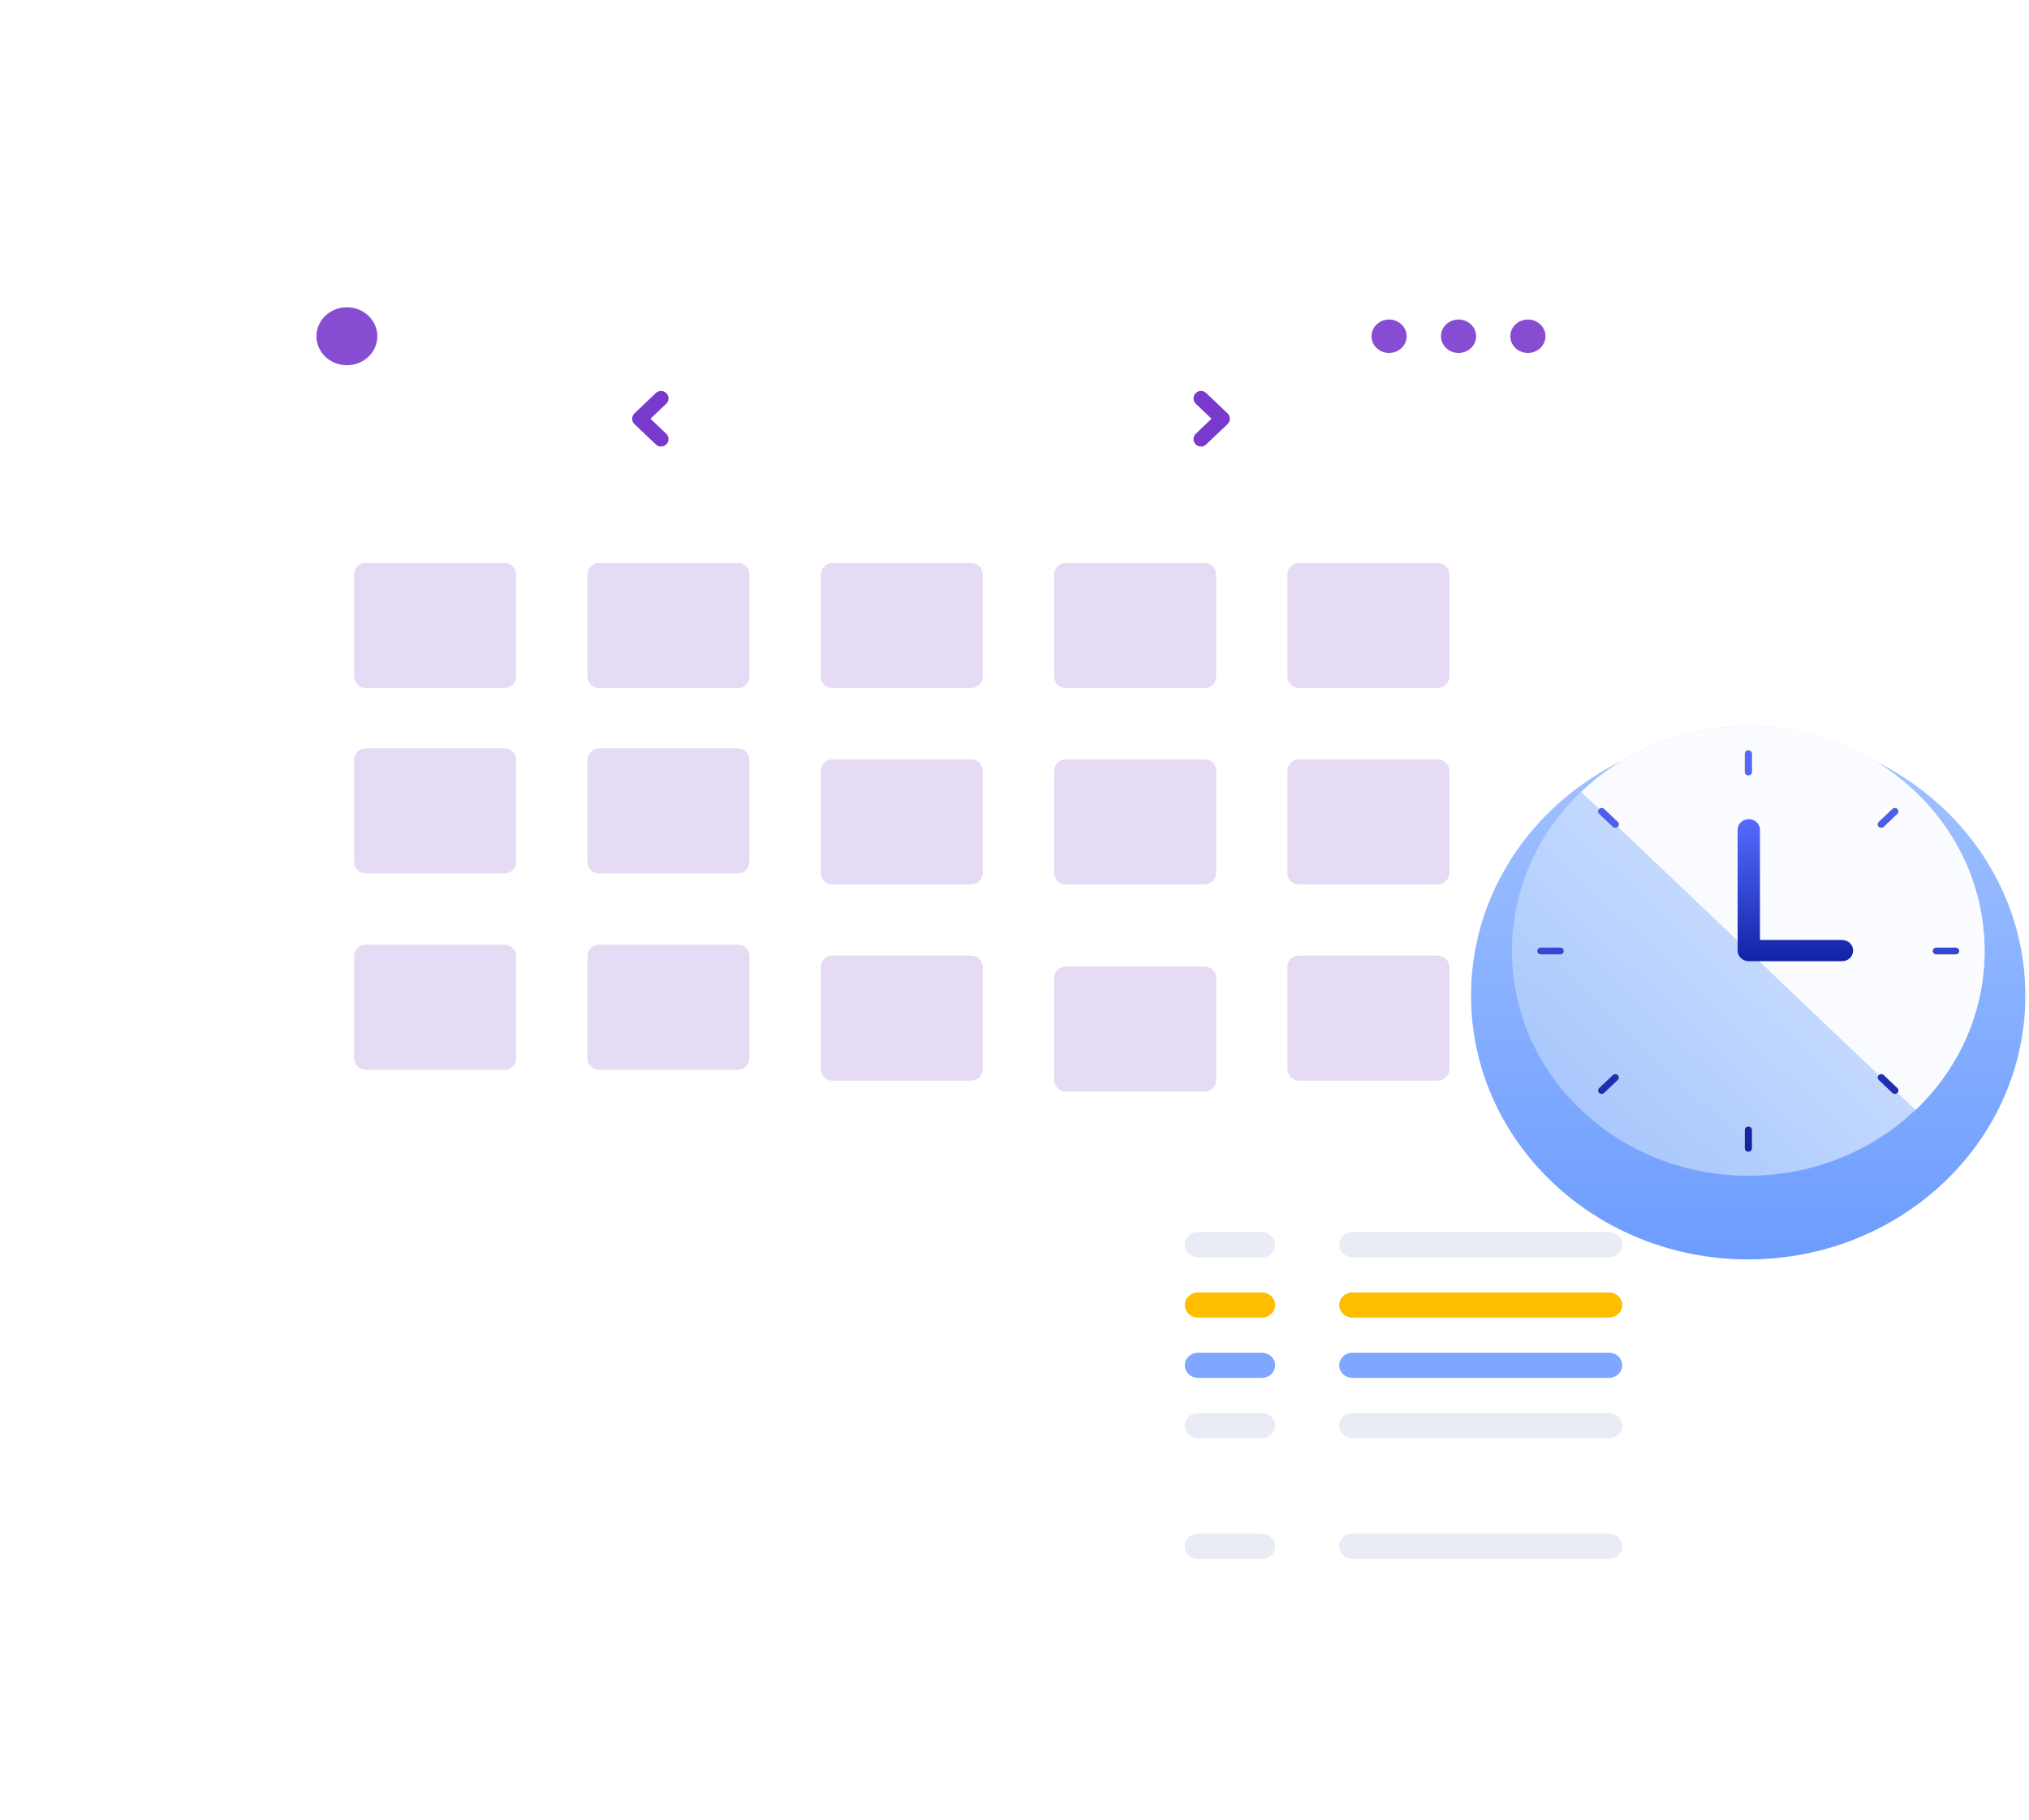 <svg width="136" height="122" viewBox="0 0 136 122" fill="none" xmlns="http://www.w3.org/2000/svg">
<g filter="url(#filter0_b_517_1391)">
<circle cx="108" cy="117" r="90" fill="url(#paint0_radial_517_1391)"/>
</g>
<g clip-path="url(#clip0_517_1391)">
<path d="M47.297 17.799L42.654 17.315C42.346 16.417 41.965 15.542 41.513 14.698L44.437 11.23C44.805 10.686 44.724 9.969 44.243 9.511L38.442 3.989C37.96 3.531 37.207 3.454 36.635 3.804L32.992 6.588C32.106 6.158 31.186 5.795 30.242 5.502L29.734 1.082C29.59 0.448 29.001 -0.004 28.319 -0.004H20.119C19.44 -0.004 18.848 0.448 18.704 1.082L18.196 5.502C17.252 5.795 16.332 6.158 15.446 6.588L11.803 3.804C11.23 3.454 10.478 3.531 9.996 3.989L4.195 9.511C3.713 9.969 3.633 10.686 4.001 11.23L6.925 14.698C6.473 15.542 6.092 16.417 5.784 17.315L1.141 17.799C0.475 17.936 0 18.497 0 19.146V26.951C0 27.597 0.475 28.158 1.141 28.298L5.784 28.782C6.092 29.68 6.473 30.556 6.925 31.399L4.001 34.867C3.633 35.412 3.713 36.128 4.195 36.587L9.996 42.105C10.478 42.563 11.23 42.64 11.803 42.29L15.446 39.507C16.332 39.937 17.252 40.3 18.196 40.593L18.704 45.012C18.848 45.646 19.437 46.098 20.119 46.098H28.319C28.998 46.098 29.59 45.646 29.734 45.012L30.242 40.593C31.186 40.3 32.106 39.937 32.992 39.507L36.635 42.29C37.207 42.64 37.96 42.563 38.442 42.105L44.243 36.587C44.724 36.128 44.805 35.412 44.437 34.867L41.513 31.399C41.965 30.556 42.346 29.68 42.654 28.782L47.297 28.298C47.963 28.161 48.438 27.601 48.438 26.951V19.146C48.438 18.5 47.963 17.939 47.297 17.799ZM24.104 36.994C16.011 36.994 9.451 30.75 9.451 23.047C9.451 15.344 16.011 9.103 24.104 9.103C32.196 9.103 38.756 15.348 38.756 23.05C38.756 30.753 32.196 36.997 24.104 36.997V36.994Z" fill="white"/>
<g style="mix-blend-mode:multiply" opacity="0.6">
<path d="M82.149 81.015L79.262 80.715C79.072 80.158 78.834 79.61 78.553 79.088L80.373 76.932C80.6 76.595 80.55 76.149 80.252 75.862L76.646 72.43C76.348 72.146 75.88 72.099 75.522 72.315L73.257 74.047C72.705 73.78 72.133 73.554 71.548 73.372L71.233 70.624C71.143 70.229 70.778 69.949 70.353 69.949H65.255C64.83 69.949 64.466 70.229 64.375 70.624L64.061 73.372C63.475 73.554 62.9 73.78 62.351 74.047L60.086 72.315C59.732 72.099 59.264 72.146 58.962 72.43L55.356 75.862C55.058 76.146 55.008 76.592 55.236 76.932L57.056 79.088C56.775 79.614 56.537 80.158 56.346 80.715L53.459 81.015C53.044 81.101 52.75 81.448 52.75 81.852V86.705C52.75 87.106 53.044 87.456 53.459 87.542L56.346 87.842C56.537 88.399 56.775 88.947 57.056 89.469L55.236 91.625C55.008 91.962 55.058 92.408 55.356 92.695L58.962 96.127C59.26 96.411 59.728 96.458 60.086 96.242L62.351 94.51C62.903 94.777 63.475 95.003 64.061 95.185L64.375 97.933C64.466 98.328 64.83 98.608 65.255 98.608H70.353C70.778 98.608 71.143 98.328 71.233 97.933L71.548 95.185C72.133 95.003 72.709 94.777 73.257 94.51L75.522 96.242C75.877 96.458 76.345 96.411 76.646 96.127L80.252 92.695C80.55 92.411 80.6 91.965 80.373 91.625L78.553 89.469C78.834 88.944 79.072 88.399 79.262 87.842L82.149 87.542C82.564 87.456 82.859 87.109 82.859 86.705V81.852C82.859 81.448 82.564 81.101 82.149 81.015ZM67.727 91.303C63.653 91.303 60.347 88.157 60.347 84.278C60.347 80.4 63.653 77.254 67.727 77.254C71.802 77.254 75.107 80.4 75.107 84.278C75.107 88.157 71.802 91.303 67.727 91.303Z" fill="white"/>
</g>
<g filter="url(#filter1_d_517_1391)">
<path d="M101.241 15.234H23.572C19.265 15.234 15.773 18.558 15.773 22.657V76.876C15.773 80.975 19.265 84.298 23.572 84.298H101.241C105.548 84.298 109.039 80.975 109.039 76.876V22.657C109.039 18.558 105.548 15.234 101.241 15.234Z" fill="white"/>
</g>
<path d="M80.5 26.711L81.932 28.074L80.5 29.437" stroke="#7939CC" stroke-linecap="round" stroke-linejoin="round"/>
<path d="M44.307 26.711L42.875 28.074L44.307 29.437" stroke="#7939CC" stroke-linecap="round" stroke-linejoin="round"/>
<g style="mix-blend-mode:soft-light" opacity="0.9">
<path d="M94.285 22.543C94.285 23.16 93.756 23.664 93.107 23.664C92.458 23.664 91.93 23.16 91.93 22.543C91.93 21.925 92.458 21.422 93.107 21.422C93.756 21.422 94.285 21.925 94.285 22.543Z" fill="#7939CC"/>
</g>
<g style="mix-blend-mode:soft-light" opacity="0.9">
<path d="M98.941 22.543C98.941 23.16 98.412 23.664 97.763 23.664C97.115 23.664 96.586 23.16 96.586 22.543C96.586 21.925 97.115 21.422 97.763 21.422C98.412 21.422 98.941 21.925 98.941 22.543Z" fill="#7939CC"/>
</g>
<g style="mix-blend-mode:soft-light" opacity="0.9">
<path d="M103.59 22.543C103.59 23.16 103.061 23.664 102.412 23.664C101.763 23.664 101.234 23.16 101.234 22.543C101.234 21.925 101.763 21.422 102.412 21.422C103.061 21.422 103.59 21.925 103.59 22.543Z" fill="#7939CC"/>
</g>
<g style="mix-blend-mode:soft-light" opacity="0.9">
<path d="M25.292 22.544C25.292 23.617 24.379 24.486 23.252 24.486C22.124 24.486 21.211 23.617 21.211 22.544C21.211 21.471 22.124 20.602 23.252 20.602C24.379 20.602 25.292 21.471 25.292 22.544Z" fill="#7939CC"/>
</g>
<g filter="url(#filter2_d_517_1391)">
<path d="M109.994 76.047H78.149C75.474 76.047 73.305 78.111 73.305 80.658V106.457C73.305 109.003 75.474 111.068 78.149 111.068H109.994C112.669 111.068 114.838 109.003 114.838 106.457V80.658C114.838 78.111 112.669 76.047 109.994 76.047Z" fill="white"/>
</g>
<path d="M84.583 84.293H80.301C79.809 84.293 79.414 83.914 79.414 83.449C79.414 82.981 79.812 82.606 80.301 82.606H84.583C85.075 82.606 85.469 82.984 85.469 83.449C85.469 83.917 85.071 84.293 84.583 84.293Z" fill="#E9EBF5"/>
<path d="M107.847 84.293H90.652C90.16 84.293 89.766 83.914 89.766 83.449C89.766 82.981 90.164 82.606 90.652 82.606H107.847C108.339 82.606 108.734 82.984 108.734 83.449C108.734 83.917 108.336 84.293 107.847 84.293Z" fill="#E9EBF5"/>
<path d="M84.583 88.336H80.301C79.809 88.336 79.414 87.957 79.414 87.492C79.414 87.024 79.812 86.648 80.301 86.648H84.583C85.075 86.648 85.469 87.027 85.469 87.492C85.469 87.96 85.071 88.336 84.583 88.336Z" fill="#FFBD00"/>
<path d="M107.847 88.336H90.652C90.16 88.336 89.766 87.957 89.766 87.492C89.766 87.024 90.164 86.648 90.652 86.648H107.847C108.339 86.648 108.734 87.027 108.734 87.492C108.734 87.96 108.336 88.336 107.847 88.336Z" fill="#FFBD00"/>
<path d="M84.583 92.379H80.301C79.809 92.379 79.414 92 79.414 91.535C79.414 91.067 79.812 90.691 80.301 90.691H84.583C85.075 90.691 85.469 91.07 85.469 91.535C85.469 92.003 85.071 92.379 84.583 92.379Z" fill="#80A7FF"/>
<path d="M107.847 92.379H90.652C90.16 92.379 89.766 92 89.766 91.535C89.766 91.067 90.164 90.691 90.652 90.691H107.847C108.339 90.691 108.734 91.07 108.734 91.535C108.734 92.003 108.336 92.379 107.847 92.379Z" fill="#80A7FF"/>
<path d="M84.583 96.422H80.301C79.809 96.422 79.414 96.043 79.414 95.578C79.414 95.11 79.812 94.734 80.301 94.734H84.583C85.075 94.734 85.469 95.113 85.469 95.578C85.469 96.046 85.071 96.422 84.583 96.422Z" fill="#E9EBF5"/>
<path d="M107.847 96.422H90.652C90.16 96.422 89.766 96.043 89.766 95.578C89.766 95.11 90.164 94.734 90.652 94.734H107.847C108.339 94.734 108.734 95.113 108.734 95.578C108.734 96.046 108.336 96.422 107.847 96.422Z" fill="#E9EBF5"/>
<path d="M84.583 100.465H80.301C79.809 100.465 79.414 100.086 79.414 99.621C79.414 99.153 79.812 98.777 80.301 98.777H84.583C85.075 98.777 85.469 99.156 85.469 99.621C85.469 100.089 85.071 100.465 84.583 100.465Z" fill="white"/>
<path d="M107.847 100.465H90.652C90.16 100.465 89.766 100.086 89.766 99.621C89.766 99.153 90.164 98.777 90.652 98.777H107.847C108.339 98.777 108.734 99.156 108.734 99.621C108.734 100.089 108.336 100.465 107.847 100.465Z" fill="white"/>
<path d="M84.583 104.512H80.301C79.809 104.512 79.414 104.133 79.414 103.668C79.414 103.2 79.812 102.824 80.301 102.824H84.583C85.075 102.824 85.469 103.203 85.469 103.668C85.469 104.136 85.071 104.512 84.583 104.512Z" fill="#E9EBF5"/>
<path d="M107.847 104.508H90.652C90.16 104.508 89.766 104.129 89.766 103.664C89.766 103.196 90.164 102.82 90.652 102.82H107.847C108.339 102.82 108.734 103.199 108.734 103.664C108.734 104.132 108.336 104.508 107.847 104.508Z" fill="#E9EBF5"/>
<g filter="url(#filter3_d_517_1391)">
<path d="M117.178 81.435C127.438 81.435 135.755 73.518 135.755 63.753C135.755 53.987 127.438 46.07 117.178 46.07C106.919 46.07 98.602 53.987 98.602 63.753C98.602 73.518 106.919 81.435 117.178 81.435Z" fill="url(#paint1_linear_517_1391)"/>
</g>
<path d="M128.385 74.415C122.206 80.296 112.157 80.296 105.978 74.415C99.799 68.534 99.799 58.968 105.978 53.087C112.157 47.205 122.206 47.205 128.385 53.087C134.564 58.968 134.564 68.534 128.385 74.415Z" fill="url(#paint2_linear_517_1391)"/>
<g style="mix-blend-mode:soft-light" opacity="0.9">
<path d="M128.392 53.091C122.213 47.209 112.163 47.209 105.984 53.091L128.392 74.419C134.571 68.538 134.571 58.972 128.392 53.091Z" fill="white"/>
</g>
<path d="M123.464 63.016H117.967V55.631C117.967 55.236 117.633 54.918 117.218 54.918C116.803 54.918 116.469 55.236 116.469 55.631V63.729C116.469 64.124 116.803 64.442 117.218 64.442H123.464C123.879 64.442 124.213 64.124 124.213 63.729C124.213 63.334 123.879 63.016 123.464 63.016Z" fill="url(#paint3_linear_517_1391)"/>
<path d="M117.191 50.301C117.06 50.301 116.953 50.403 116.953 50.527V51.756C116.953 51.88 117.06 51.982 117.191 51.982C117.321 51.982 117.428 51.88 117.428 51.756V50.527C117.428 50.403 117.321 50.301 117.191 50.301Z" fill="url(#paint4_linear_517_1391)"/>
<path d="M117.191 75.531C117.06 75.531 116.953 75.633 116.953 75.757V76.987C116.953 77.111 117.06 77.213 117.191 77.213C117.321 77.213 117.428 77.111 117.428 76.987V75.757C117.428 75.633 117.321 75.531 117.191 75.531Z" fill="url(#paint5_linear_517_1391)"/>
<path d="M104.576 63.531H103.284C103.154 63.531 103.047 63.633 103.047 63.757C103.047 63.882 103.154 63.983 103.284 63.983H104.576C104.706 63.983 104.813 63.882 104.813 63.757C104.813 63.633 104.706 63.531 104.576 63.531Z" fill="url(#paint6_linear_517_1391)"/>
<path d="M131.084 63.531H129.792C129.662 63.531 129.555 63.633 129.555 63.757C129.555 63.882 129.662 63.983 129.792 63.983H131.084C131.214 63.983 131.321 63.882 131.321 63.757C131.321 63.633 131.214 63.531 131.084 63.531Z" fill="url(#paint7_linear_517_1391)"/>
<path d="M107.522 54.239C107.428 54.15 107.281 54.15 107.187 54.239C107.094 54.328 107.094 54.468 107.187 54.557L108.101 55.426C108.194 55.516 108.342 55.516 108.435 55.426C108.529 55.337 108.529 55.197 108.435 55.108L107.522 54.239Z" fill="url(#paint8_linear_517_1391)"/>
<path d="M126.264 72.082C126.17 71.993 126.023 71.993 125.93 72.082C125.836 72.172 125.836 72.312 125.93 72.401L126.843 73.27C126.937 73.359 127.084 73.359 127.177 73.27C127.271 73.181 127.271 73.041 127.177 72.952L126.264 72.082Z" fill="url(#paint9_linear_517_1391)"/>
<path d="M108.101 72.082L107.187 72.952C107.094 73.041 107.094 73.181 107.187 73.27C107.281 73.359 107.428 73.359 107.522 73.27L108.435 72.401C108.529 72.312 108.529 72.172 108.435 72.082C108.342 71.993 108.194 71.993 108.101 72.082Z" fill="url(#paint10_linear_517_1391)"/>
<path d="M126.843 54.239L125.93 55.108C125.836 55.197 125.836 55.337 125.93 55.426C126.023 55.516 126.17 55.516 126.264 55.426L127.177 54.557C127.271 54.468 127.271 54.328 127.177 54.239C127.084 54.15 126.937 54.15 126.843 54.239Z" fill="url(#paint11_linear_517_1391)"/>
<path d="M117.191 50.301C117.06 50.301 116.953 50.403 116.953 50.527V51.756C116.953 51.88 117.06 51.982 117.191 51.982C117.321 51.982 117.428 51.88 117.428 51.756V50.527C117.428 50.403 117.321 50.301 117.191 50.301Z" fill="url(#paint12_linear_517_1391)"/>
<path d="M117.191 75.531C117.06 75.531 116.953 75.633 116.953 75.757V76.987C116.953 77.111 117.06 77.213 117.191 77.213C117.321 77.213 117.428 77.111 117.428 76.987V75.757C117.428 75.633 117.321 75.531 117.191 75.531Z" fill="url(#paint13_linear_517_1391)"/>
<path d="M104.576 63.531H103.284C103.154 63.531 103.047 63.633 103.047 63.757C103.047 63.882 103.154 63.983 103.284 63.983H104.576C104.706 63.983 104.813 63.882 104.813 63.757C104.813 63.633 104.706 63.531 104.576 63.531Z" fill="url(#paint14_linear_517_1391)"/>
<path d="M131.084 63.531H129.792C129.662 63.531 129.555 63.633 129.555 63.757C129.555 63.882 129.662 63.983 129.792 63.983H131.084C131.214 63.983 131.321 63.882 131.321 63.757C131.321 63.633 131.214 63.531 131.084 63.531Z" fill="url(#paint15_linear_517_1391)"/>
<path d="M107.522 54.239C107.428 54.15 107.281 54.15 107.187 54.239C107.094 54.328 107.094 54.468 107.187 54.557L108.101 55.426C108.194 55.516 108.342 55.516 108.435 55.426C108.529 55.337 108.529 55.197 108.435 55.108L107.522 54.239Z" fill="url(#paint16_linear_517_1391)"/>
<path d="M126.264 72.082C126.17 71.993 126.023 71.993 125.93 72.082C125.836 72.172 125.836 72.312 125.93 72.401L126.843 73.27C126.937 73.359 127.084 73.359 127.177 73.27C127.271 73.181 127.271 73.041 127.177 72.952L126.264 72.082Z" fill="url(#paint17_linear_517_1391)"/>
<path d="M108.101 72.082L107.187 72.952C107.094 73.041 107.094 73.181 107.187 73.27C107.281 73.359 107.428 73.359 107.522 73.27L108.435 72.401C108.529 72.312 108.529 72.172 108.435 72.082C108.342 71.993 108.194 71.993 108.101 72.082Z" fill="url(#paint18_linear_517_1391)"/>
<path d="M126.843 54.239L125.93 55.108C125.836 55.197 125.836 55.337 125.93 55.426C126.023 55.516 126.17 55.516 126.264 55.426L127.177 54.557C127.271 54.468 127.271 54.328 127.177 54.239C127.084 54.15 126.937 54.15 126.843 54.239Z" fill="url(#paint19_linear_517_1391)"/>
<path opacity="0.9" d="M33.817 37.742H24.514C24.083 37.742 23.734 38.09 23.734 38.518V45.354C23.734 45.782 24.083 46.13 24.514 46.13H33.817C34.248 46.13 34.597 45.782 34.597 45.354V38.518C34.597 38.09 34.248 37.742 33.817 37.742Z" fill="#7939CC" fill-opacity="0.2"/>
<path opacity="0.9" d="M33.817 50.172H24.514C24.083 50.172 23.734 50.519 23.734 50.948V57.783C23.734 58.212 24.083 58.559 24.514 58.559H33.817C34.248 58.559 34.597 58.212 34.597 57.783V50.948C34.597 50.519 34.248 50.172 33.817 50.172Z" fill="#7939CC" fill-opacity="0.2"/>
<path opacity="0.9" d="M33.817 63.336H24.514C24.083 63.336 23.734 63.683 23.734 64.112V70.947C23.734 71.376 24.083 71.723 24.514 71.723H33.817C34.248 71.723 34.597 71.376 34.597 70.947V64.112C34.597 63.683 34.248 63.336 33.817 63.336Z" fill="#7939CC" fill-opacity="0.2"/>
<path opacity="0.9" d="M49.458 63.336H40.154C39.724 63.336 39.375 63.683 39.375 64.112V70.947C39.375 71.376 39.724 71.723 40.154 71.723H49.458C49.889 71.723 50.237 71.376 50.237 70.947V64.112C50.237 63.683 49.889 63.336 49.458 63.336Z" fill="#7939CC" fill-opacity="0.2"/>
<path opacity="0.9" d="M65.099 64.066H55.795C55.365 64.066 55.016 64.414 55.016 64.842V71.678C55.016 72.106 55.365 72.454 55.795 72.454H65.099C65.529 72.454 65.878 72.106 65.878 71.678V64.842C65.878 64.414 65.529 64.066 65.099 64.066Z" fill="#7939CC" fill-opacity="0.2"/>
<path opacity="0.9" d="M80.739 64.797H71.436C71.005 64.797 70.656 65.144 70.656 65.573V72.408C70.656 72.837 71.005 73.184 71.436 73.184H80.739C81.17 73.184 81.519 72.837 81.519 72.408V65.573C81.519 65.144 81.17 64.797 80.739 64.797Z" fill="#7939CC" fill-opacity="0.2"/>
<path opacity="0.9" d="M96.372 64.066H87.069C86.638 64.066 86.289 64.414 86.289 64.842V71.678C86.289 72.106 86.638 72.454 87.069 72.454H96.372C96.802 72.454 97.151 72.106 97.151 71.678V64.842C97.151 64.414 96.802 64.066 96.372 64.066Z" fill="#7939CC" fill-opacity="0.2"/>
<path opacity="0.9" d="M49.458 50.172H40.154C39.724 50.172 39.375 50.519 39.375 50.948V57.783C39.375 58.212 39.724 58.559 40.154 58.559H49.458C49.889 58.559 50.237 58.212 50.237 57.783V50.948C50.237 50.519 49.889 50.172 49.458 50.172Z" fill="#7939CC" fill-opacity="0.2"/>
<path opacity="0.9" d="M65.099 50.906H55.795C55.365 50.906 55.016 51.254 55.016 51.682V58.518C55.016 58.946 55.365 59.294 55.795 59.294H65.099C65.529 59.294 65.878 58.946 65.878 58.518V51.682C65.878 51.254 65.529 50.906 65.099 50.906Z" fill="#7939CC" fill-opacity="0.2"/>
<path opacity="0.9" d="M80.739 50.906H71.436C71.005 50.906 70.656 51.254 70.656 51.682V58.518C70.656 58.946 71.005 59.294 71.436 59.294H80.739C81.17 59.294 81.519 58.946 81.519 58.518V51.682C81.519 51.254 81.17 50.906 80.739 50.906Z" fill="#7939CC" fill-opacity="0.2"/>
<path opacity="0.9" d="M96.372 50.906H87.069C86.638 50.906 86.289 51.254 86.289 51.682V58.518C86.289 58.946 86.638 59.294 87.069 59.294H96.372C96.802 59.294 97.151 58.946 97.151 58.518V51.682C97.151 51.254 96.802 50.906 96.372 50.906Z" fill="#7939CC" fill-opacity="0.2"/>
<path opacity="0.9" d="M49.458 37.742H40.154C39.724 37.742 39.375 38.09 39.375 38.518V45.354C39.375 45.782 39.724 46.13 40.154 46.13H49.458C49.889 46.13 50.237 45.782 50.237 45.354V38.518C50.237 38.09 49.889 37.742 49.458 37.742Z" fill="#7939CC" fill-opacity="0.2"/>
<path opacity="0.9" d="M65.099 37.742H55.795C55.365 37.742 55.016 38.09 55.016 38.518V45.354C55.016 45.782 55.365 46.13 55.795 46.13H65.099C65.529 46.13 65.878 45.782 65.878 45.354V38.518C65.878 38.09 65.529 37.742 65.099 37.742Z" fill="#7939CC" fill-opacity="0.2"/>
<path opacity="0.9" d="M80.739 37.742H71.436C71.005 37.742 70.656 38.09 70.656 38.518V45.354C70.656 45.782 71.005 46.13 71.436 46.13H80.739C81.17 46.13 81.519 45.782 81.519 45.354V38.518C81.519 38.09 81.17 37.742 80.739 37.742Z" fill="#7939CC" fill-opacity="0.2"/>
<path opacity="0.9" d="M96.372 37.742H87.069C86.638 37.742 86.289 38.09 86.289 38.518V45.354C86.289 45.782 86.638 46.13 87.069 46.13H96.372C96.802 46.13 97.151 45.782 97.151 45.354V38.518C97.151 38.09 96.802 37.742 96.372 37.742Z" fill="#7939CC" fill-opacity="0.2"/>
</g>
<defs>
<filter id="filter0_b_517_1391" x="-24" y="-15" width="264" height="264" filterUnits="userSpaceOnUse" color-interpolation-filters="sRGB">
<feFlood flood-opacity="0" result="BackgroundImageFix"/>
<feGaussianBlur in="BackgroundImageFix" stdDeviation="21"/>
<feComposite in2="SourceAlpha" operator="in" result="effect1_backgroundBlur_517_1391"/>
<feBlend mode="normal" in="SourceGraphic" in2="effect1_backgroundBlur_517_1391" result="shape"/>
</filter>
<filter id="filter1_d_517_1391" x="1.773" y="6.234" width="121.266" height="97.064" filterUnits="userSpaceOnUse" color-interpolation-filters="sRGB">
<feFlood flood-opacity="0" result="BackgroundImageFix"/>
<feColorMatrix in="SourceAlpha" type="matrix" values="0 0 0 0 0 0 0 0 0 0 0 0 0 0 0 0 0 0 127 0" result="hardAlpha"/>
<feOffset dy="5"/>
<feGaussianBlur stdDeviation="7"/>
<feColorMatrix type="matrix" values="0 0 0 0 0.329 0 0 0 0 0.424 0 0 0 0 1 0 0 0 0.5 0"/>
<feBlend mode="normal" in2="BackgroundImageFix" result="effect1_dropShadow_517_1391"/>
<feBlend mode="normal" in="SourceGraphic" in2="effect1_dropShadow_517_1391" result="shape"/>
</filter>
<filter id="filter2_d_517_1391" x="63.305" y="69.047" width="61.531" height="55.022" filterUnits="userSpaceOnUse" color-interpolation-filters="sRGB">
<feFlood flood-opacity="0" result="BackgroundImageFix"/>
<feColorMatrix in="SourceAlpha" type="matrix" values="0 0 0 0 0 0 0 0 0 0 0 0 0 0 0 0 0 0 127 0" result="hardAlpha"/>
<feOffset dy="3"/>
<feGaussianBlur stdDeviation="5"/>
<feColorMatrix type="matrix" values="0 0 0 0 0.329 0 0 0 0 0.424 0 0 0 0 1 0 0 0 0.5 0"/>
<feBlend mode="normal" in2="BackgroundImageFix" result="effect1_dropShadow_517_1391"/>
<feBlend mode="normal" in="SourceGraphic" in2="effect1_dropShadow_517_1391" result="shape"/>
</filter>
<filter id="filter3_d_517_1391" x="88.602" y="39.07" width="57.152" height="55.365" filterUnits="userSpaceOnUse" color-interpolation-filters="sRGB">
<feFlood flood-opacity="0" result="BackgroundImageFix"/>
<feColorMatrix in="SourceAlpha" type="matrix" values="0 0 0 0 0 0 0 0 0 0 0 0 0 0 0 0 0 0 127 0" result="hardAlpha"/>
<feOffset dy="3"/>
<feGaussianBlur stdDeviation="5"/>
<feColorMatrix type="matrix" values="0 0 0 0 0.329 0 0 0 0 0.424 0 0 0 0 1 0 0 0 0.5 0"/>
<feBlend mode="normal" in2="BackgroundImageFix" result="effect1_dropShadow_517_1391"/>
<feBlend mode="normal" in="SourceGraphic" in2="effect1_dropShadow_517_1391" result="shape"/>
</filter>
<radialGradient id="paint0_radial_517_1391" cx="0" cy="0" r="1" gradientUnits="userSpaceOnUse" gradientTransform="translate(19.619 32.355) rotate(44.074) scale(244.445 390.955)">
<stop stop-color="white" stop-opacity="0.4"/>
<stop offset="1" stop-color="white" stop-opacity="0"/>
</radialGradient>
<linearGradient id="paint1_linear_517_1391" x1="117.178" y1="81.435" x2="117.178" y2="46.074" gradientUnits="userSpaceOnUse">
<stop stop-color="#6C9CFF"/>
<stop offset="1" stop-color="#A4C4FF"/>
</linearGradient>
<linearGradient id="paint2_linear_517_1391" x1="105.979" y1="74.415" x2="127.281" y2="52.036" gradientUnits="userSpaceOnUse">
<stop stop-color="#AAC8FD"/>
<stop offset="0.86" stop-color="#D4E4FF"/>
</linearGradient>
<linearGradient id="paint3_linear_517_1391" x1="120.343" y1="64.442" x2="120.343" y2="54.918" gradientUnits="userSpaceOnUse">
<stop stop-color="#1123A5"/>
<stop offset="0.37" stop-color="#2A3EC7"/>
<stop offset="1" stop-color="#546CFF"/>
</linearGradient>
<linearGradient id="paint4_linear_517_1391" x1="117.191" y1="51.979" x2="117.191" y2="50.301" gradientUnits="userSpaceOnUse">
<stop stop-color="#FF8F00"/>
<stop offset="1" stop-color="#FFBD00"/>
</linearGradient>
<linearGradient id="paint5_linear_517_1391" x1="4.798" y1="77.209" x2="5.102" y2="75.526" gradientUnits="userSpaceOnUse">
<stop stop-color="#FF8F00"/>
<stop offset="1" stop-color="#FFBD00"/>
</linearGradient>
<linearGradient id="paint6_linear_517_1391" x1="103.93" y1="63.98" x2="103.93" y2="63.531" gradientUnits="userSpaceOnUse">
<stop stop-color="#FF8F00"/>
<stop offset="1" stop-color="#FFBD00"/>
</linearGradient>
<linearGradient id="paint7_linear_517_1391" x1="130.438" y1="63.98" x2="130.438" y2="63.531" gradientUnits="userSpaceOnUse">
<stop stop-color="#FF8F00"/>
<stop offset="1" stop-color="#FFBD00"/>
</linearGradient>
<linearGradient id="paint8_linear_517_1391" x1="107.81" y1="55.493" x2="107.81" y2="54.175" gradientUnits="userSpaceOnUse">
<stop stop-color="#FF8F00"/>
<stop offset="1" stop-color="#FFBD00"/>
</linearGradient>
<linearGradient id="paint9_linear_517_1391" x1="126.555" y1="73.334" x2="126.555" y2="72.016" gradientUnits="userSpaceOnUse">
<stop stop-color="#FF8F00"/>
<stop offset="1" stop-color="#FFBD00"/>
</linearGradient>
<linearGradient id="paint10_linear_517_1391" x1="107.81" y1="73.334" x2="107.81" y2="72.016" gradientUnits="userSpaceOnUse">
<stop stop-color="#FF8F00"/>
<stop offset="1" stop-color="#FFBD00"/>
</linearGradient>
<linearGradient id="paint11_linear_517_1391" x1="126.555" y1="55.493" x2="126.555" y2="54.175" gradientUnits="userSpaceOnUse">
<stop stop-color="#FF8F00"/>
<stop offset="1" stop-color="#FFBD00"/>
</linearGradient>
<linearGradient id="paint12_linear_517_1391" x1="117.191" y1="77.211" x2="117.191" y2="50.301" gradientUnits="userSpaceOnUse">
<stop stop-color="#1123A5"/>
<stop offset="0.37" stop-color="#2A3EC7"/>
<stop offset="1" stop-color="#546CFF"/>
</linearGradient>
<linearGradient id="paint13_linear_517_1391" x1="117.191" y1="77.209" x2="117.191" y2="50.299" gradientUnits="userSpaceOnUse">
<stop stop-color="#1123A5"/>
<stop offset="0.37" stop-color="#2A3EC7"/>
<stop offset="1" stop-color="#546CFF"/>
</linearGradient>
<linearGradient id="paint14_linear_517_1391" x1="117.184" y1="77.211" x2="117.184" y2="50.301" gradientUnits="userSpaceOnUse">
<stop stop-color="#1123A5"/>
<stop offset="0.37" stop-color="#2A3EC7"/>
<stop offset="1" stop-color="#546CFF"/>
</linearGradient>
<linearGradient id="paint15_linear_517_1391" x1="117.183" y1="77.211" x2="117.183" y2="50.301" gradientUnits="userSpaceOnUse">
<stop stop-color="#1123A5"/>
<stop offset="0.37" stop-color="#2A3EC7"/>
<stop offset="1" stop-color="#546CFF"/>
</linearGradient>
<linearGradient id="paint16_linear_517_1391" x1="117.183" y1="77.21" x2="117.183" y2="50.3" gradientUnits="userSpaceOnUse">
<stop stop-color="#1123A5"/>
<stop offset="0.37" stop-color="#2A3EC7"/>
<stop offset="1" stop-color="#546CFF"/>
</linearGradient>
<linearGradient id="paint17_linear_517_1391" x1="117.181" y1="77.209" x2="117.181" y2="50.299" gradientUnits="userSpaceOnUse">
<stop stop-color="#1123A5"/>
<stop offset="0.37" stop-color="#2A3EC7"/>
<stop offset="1" stop-color="#546CFF"/>
</linearGradient>
<linearGradient id="paint18_linear_517_1391" x1="117.183" y1="77.209" x2="117.183" y2="50.299" gradientUnits="userSpaceOnUse">
<stop stop-color="#1123A5"/>
<stop offset="0.37" stop-color="#2A3EC7"/>
<stop offset="1" stop-color="#546CFF"/>
</linearGradient>
<linearGradient id="paint19_linear_517_1391" x1="117.181" y1="77.21" x2="117.181" y2="50.3" gradientUnits="userSpaceOnUse">
<stop stop-color="#1123A5"/>
<stop offset="0.37" stop-color="#2A3EC7"/>
<stop offset="1" stop-color="#546CFF"/>
</linearGradient>
<clipPath id="clip0_517_1391">
<rect width="136" height="117" fill="white"/>
</clipPath>
</defs>
</svg>
